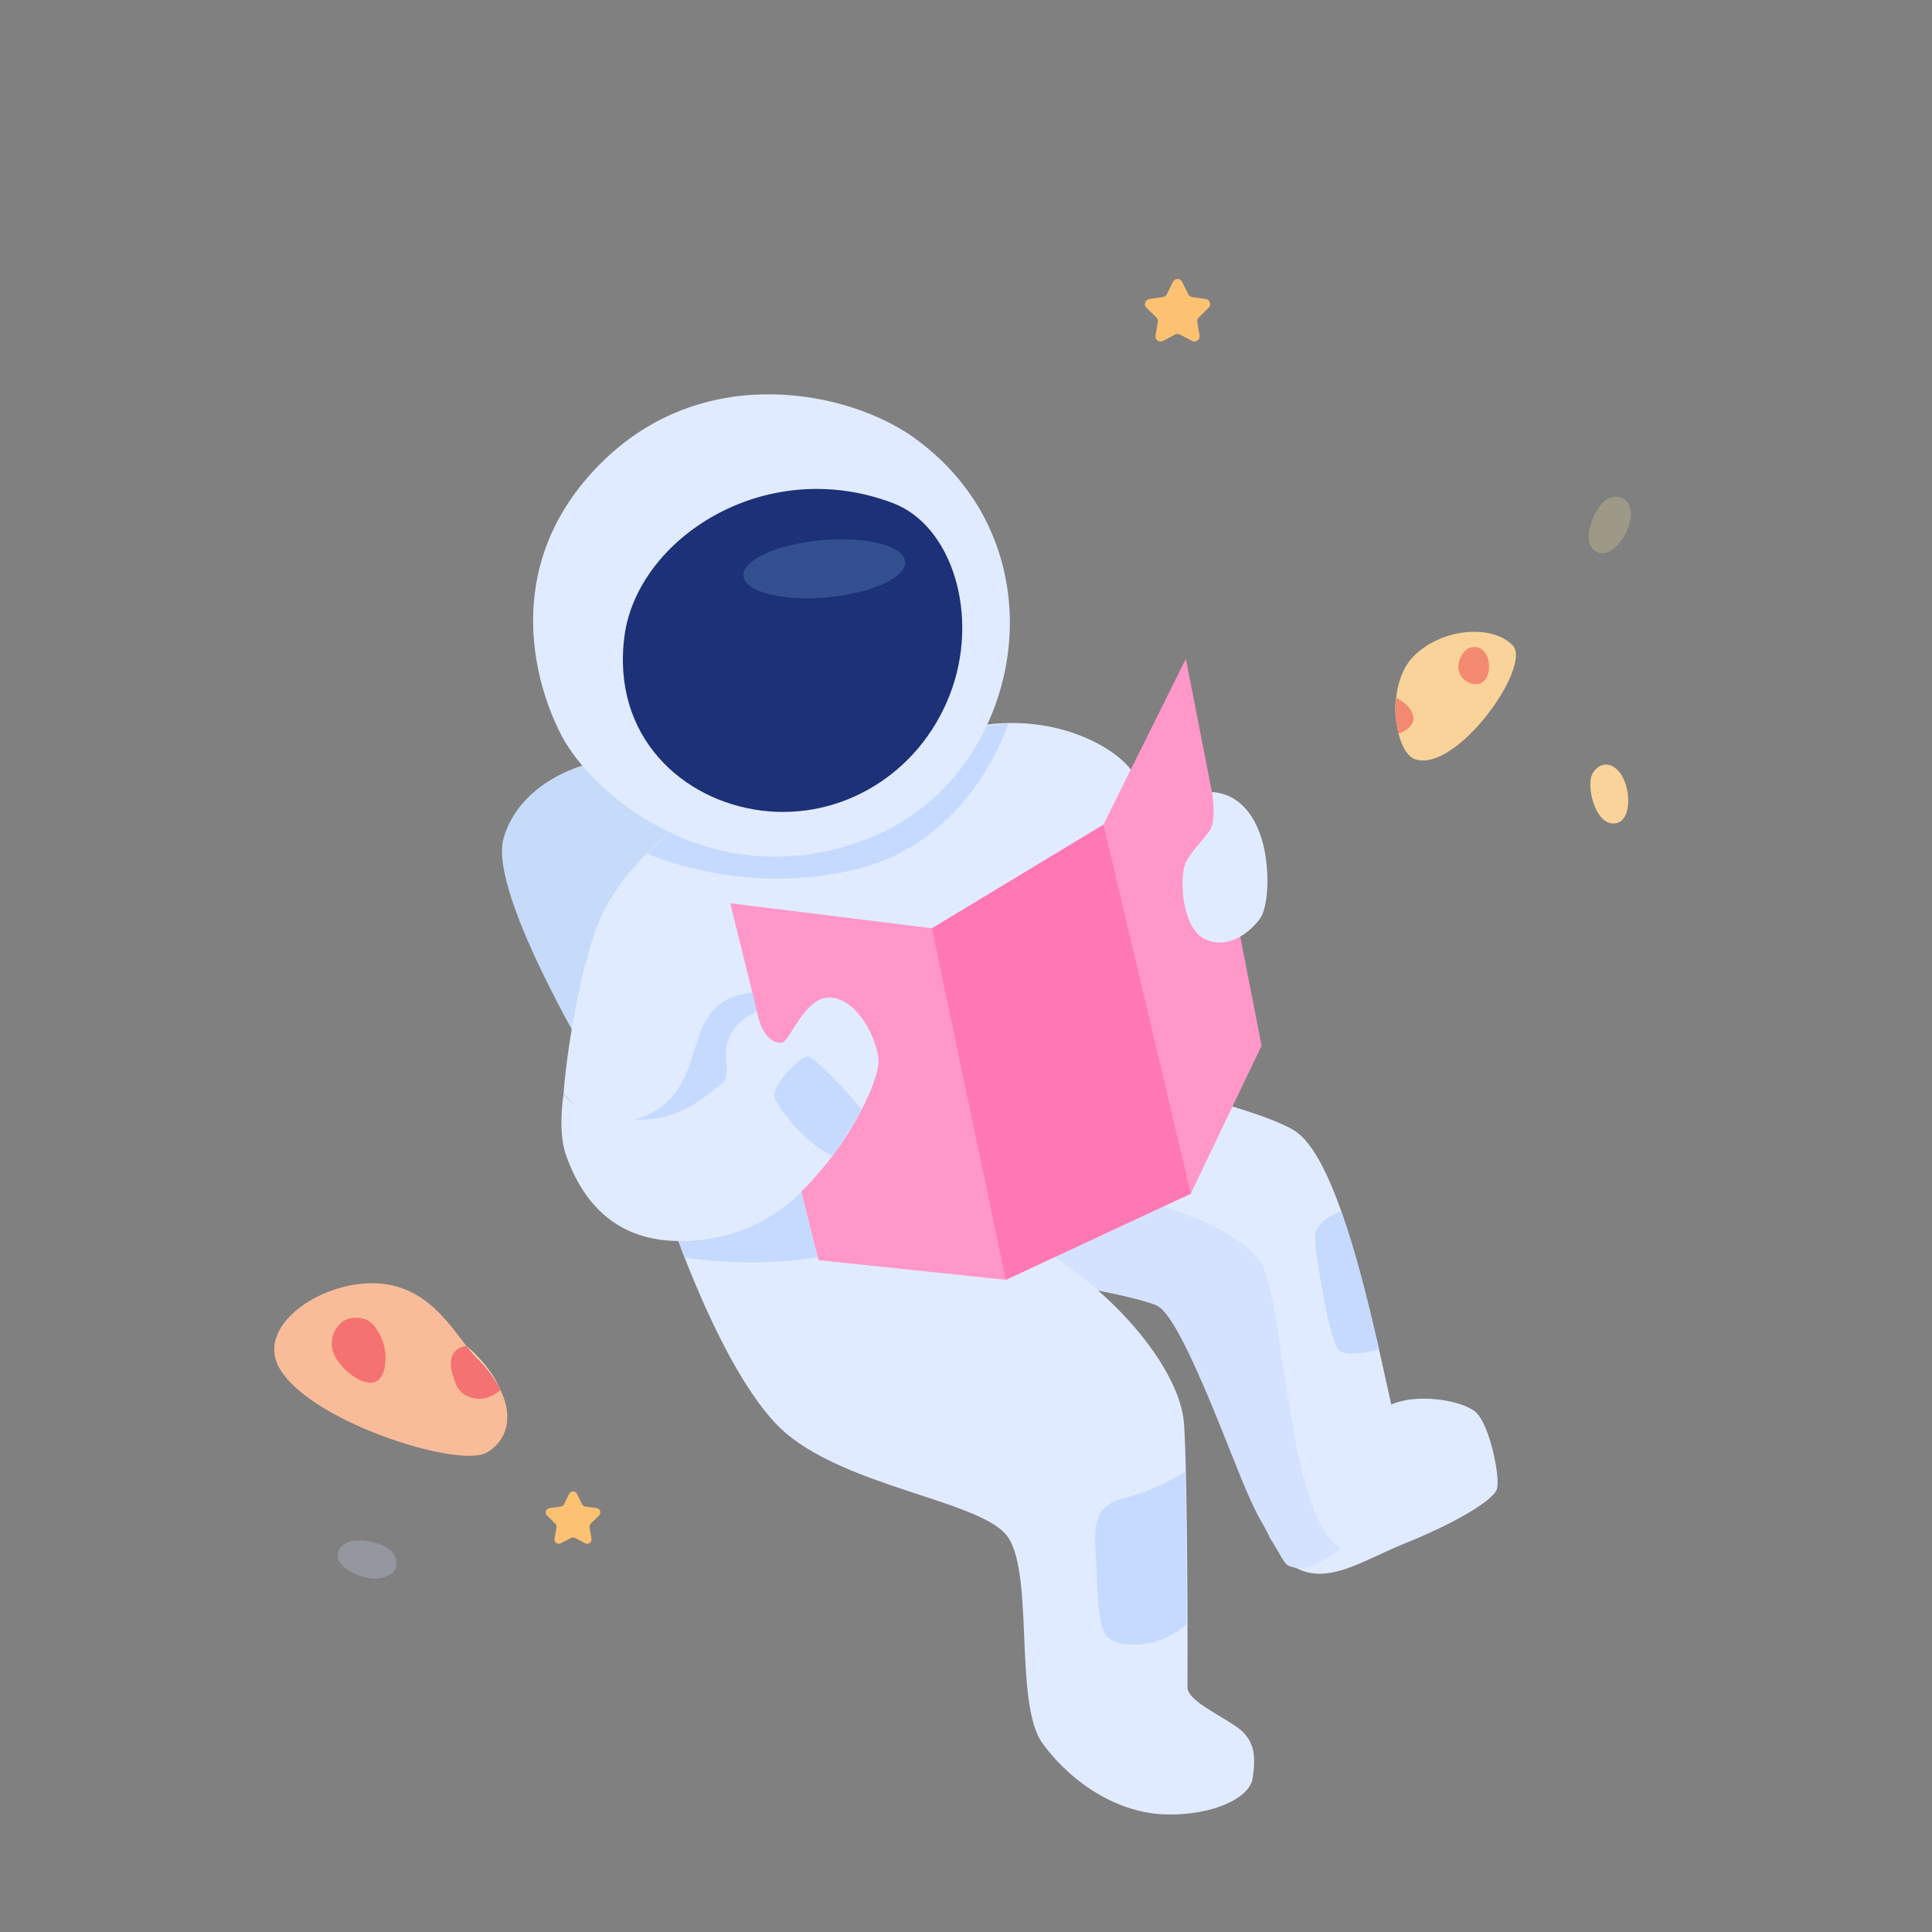 <svg width="647" height="647" viewBox="0 0 647 647" fill="none" xmlns="http://www.w3.org/2000/svg">
<rect x="0" y="0" width="647" height="647" fill="#808080" stroke="none"/>
<path d="M195.365 256.326C195.365 256.326 174.117 261.709 168.643 280.735C163.168 299.762 201.725 362.549 201.725 362.549L353.152 304.557L318.536 220.225L195.365 256.326Z" fill="#C6DBF9"/>
<path d="M224.296 278.72C224.296 278.72 207.43 292.09 200.682 308.398C193.933 324.707 189.439 354.868 188.739 366.289C208.292 389.708 298.353 383.847 298.353 383.847L395.851 295.213C395.851 295.213 385.019 266.119 378.695 257.714C372.37 249.309 349.973 236.976 321.307 244.418C302.394 265.038 224.296 278.72 224.296 278.72Z" fill="#E1EBFF"/>
<path d="M337.7 242.137L330.374 243.156C322.56 259.638 309.161 273.383 291.422 280.492C276.378 286.52 262.206 287.845 249.416 286.193C240.275 285.013 231.838 282.312 224.295 278.721L216.629 285.77C216.629 285.77 227.791 291.009 245.012 293.244L245.16 293.263C256.848 294.765 271.307 294.878 286.965 291.041C325.804 281.525 337.7 242.137 337.7 242.137Z" fill="#C6DAFF"/>
<path d="M334.468 426.498C334.468 426.498 375.879 432.506 387.14 437.044C398.449 441.611 420.047 515.142 431.722 523.63C443.398 532.117 455.773 522.73 470.943 516.653C486.112 510.576 500.339 502.549 501.353 498.476C502.368 494.404 498.914 477.238 494.254 472.954C489.617 468.867 474.598 466.471 465.91 470.372C458.296 435.678 447.618 386.821 433.125 378.401C418.632 369.98 372.485 360.517 372.485 360.517L334.468 426.498Z" fill="#E1EBFF"/>
<path d="M389.622 404.003L352.874 421.138C358.086 424.553 363.284 428.322 367.749 432.15C375.839 433.739 383.279 435.505 387.157 437.048C389.919 438.146 393.357 443.511 397.053 450.956C408.447 473.895 417.447 503.331 424.122 512.204C424.542 512.755 425.106 514.98 425.547 515.457C427.085 517.126 429.587 523.448 431.456 524.298C437.213 526.915 442.745 522.818 448.932 518.789C448.932 518.788 449.075 518.558 449.075 518.558C431.1 508.1 430.386 437.528 422.666 423.731C417.353 414.236 399.989 407.309 389.622 404.003Z" fill="#D4E2FF"/>
<path d="M223.652 405.775C223.652 405.775 242.309 462.664 263.563 480.266C284.815 497.869 326.168 502.453 336.53 513.489C346.892 524.526 339.14 570.249 349.173 583.893C359.206 597.537 374.555 607.057 389.955 607.612C405.356 608.166 418.461 602.397 419.479 595.565C420.498 588.732 420.639 582.716 413.944 578.157C407.25 573.598 397.585 569.283 397.667 564.962C397.749 560.641 397.749 494.851 396.519 476.798C395.236 458.628 372.715 430.499 341.169 413.828C312.791 383.079 262.449 388.187 262.449 388.187L223.652 405.775Z" fill="#E1EBFF"/>
<path d="M268.4 399.016C260.084 407.099 248.82 414.3 231.619 415.472C230.112 415.575 228.653 415.618 227.24 415.604L229.236 421.072C229.236 421.072 230.467 421.295 232.662 421.578C239.567 422.47 256.029 423.96 273.829 420.991L268.4 399.016Z" fill="#C6DAFF"/>
<path d="M305.939 146.475C284.565 131.214 236.968 120.855 202.525 153.862C168.082 186.871 177.916 226.989 188.099 246.412C198.771 266.766 240.008 301.093 291.421 280.491C342.835 259.889 357.805 183.507 305.939 146.475Z" fill="#E1EBFF"/>
<path d="M299.072 168.494C318.842 175.999 328.392 206.33 318.004 232.848C307.615 259.366 281.64 274.74 255.131 271.472C228.623 268.204 204.631 246.689 209.14 212.911C213.476 180.433 256.148 152.199 299.072 168.494Z" fill="#1C3177"/>
<path d="M251.923 332.337L251.921 332.337C224.6 335.321 240.841 366.052 212.673 374.952C227.491 375.691 236.196 367.077 241.182 363.411C243.727 361.539 243.523 359.588 243.187 353.198C242.851 346.809 247.634 340.926 253.392 338.884C253.691 340.176 254.026 341.317 254.39 342.321L251.923 332.337Z" fill="#C6DAFF"/>
<path d="M244.546 302.485L274.08 422.005L336.841 428.592L398.76 399.751L422.493 350.192L397.123 220.621L369.519 276.181L312.109 310.867L244.546 302.485Z" fill="#FF97C8"/>
<path d="M212.673 374.951C227.492 375.69 236.196 367.077 241.182 363.411C243.727 361.539 243.523 359.588 243.187 353.198C242.851 346.809 247.634 340.926 253.392 338.884C255.33 347.26 258.786 349.253 261.652 349.236C264.517 349.219 269.581 332.771 278.773 334.113C287.963 335.455 293.774 348.587 294.206 354.833C294.638 361.08 286.459 377.668 277.427 388.883C268.396 400.1 255.945 413.815 231.618 415.472C207.292 417.129 195.394 403.288 189.606 386.987C187.653 381.485 187.644 374.228 188.737 366.289C188.737 366.289 193.142 373.978 212.673 374.951Z" fill="#E1EBFF"/>
<path d="M405.86 265.244C405.86 265.244 407.5 274.792 405.135 278.124C402.771 281.455 399.8 284.09 397.307 288.411C394.814 292.733 395.4 310.375 403.39 314.425C411.38 318.475 419.309 311.605 422.096 307.398C424.883 303.193 425.189 291.237 422.977 282.594C420.765 273.951 415.549 265.845 405.86 265.244Z" fill="#E1EBFF"/>
<path d="M289.62 181.074C285.388 180.528 280.438 180.435 275.188 180.901C260.97 182.163 249.654 187.073 248.97 192.1L248.963 192.15C248.933 192.396 248.929 192.642 248.951 192.888C249.255 196.324 254.63 198.882 262.457 199.893C266.689 200.439 271.639 200.533 276.889 200.066C291.849 198.738 303.596 193.371 303.126 188.078C302.821 184.643 297.447 182.084 289.62 181.074Z" fill="#344F90"/>
<path d="M270.702 353.862C267.657 353.469 258.002 364.312 259.425 367.685C260.846 371.058 268.914 382.598 278.824 387.09L278.826 387.091C282.993 381.157 288.629 371.455 288.629 371.455C288.629 371.455 273.747 354.255 270.702 353.862Z" fill="#C6DAFF"/>
<path d="M331.246 299.305L312.109 310.867L312.11 310.867L331.246 299.305Z" fill="#E1BCE4"/>
<path d="M369.52 276.181L331.246 299.305L312.11 310.867L336.841 428.592L398.76 399.751L369.52 276.181Z" fill="#FF77B3"/>
<path d="M396.905 492.854L396.905 492.858C396.806 492.924 387.601 498.992 375.84 501.855C368.845 503.557 365.969 508.518 366.815 518.409C367.655 528.282 366.965 543.409 370.614 547.905C371.774 549.333 374.041 550.26 376.866 550.616C382.95 551.379 391.448 549.501 397.352 543.964C397.352 543.935 397.357 543.891 397.357 543.862C397.374 525.472 396.906 493.022 396.905 492.854Z" fill="#C6DAFF"/>
<path d="M449.033 425.682C453.879 439.313 455.333 453.966 458.045 473.609C451.708 444.051 449.269 426.286 449.033 425.682Z" fill="#E1EBFF"/>
<path d="M449.192 405.741C449.192 405.741 441.167 408.092 440.448 413.414L440.439 413.481C440.41 413.716 440.395 413.957 440.396 414.204C440.41 420.087 445.289 449.144 448.314 452.088C448.978 452.734 450.003 453.085 451.198 453.24C455.444 453.788 461.836 451.851 461.836 451.851C461.834 451.843 461.832 451.833 461.831 451.826C458.222 436.035 454.08 419.35 449.199 405.758C449.194 405.746 449.192 405.741 449.192 405.741Z" fill="#C6DAFF"/>
<path d="M395.892 94.395L397.932 98.527C398.183 99.036 398.668 99.388 399.229 99.47L403.79 100.132C405.204 100.338 405.768 102.076 404.745 103.074L401.446 106.29C401.039 106.686 400.854 107.256 400.95 107.816L401.728 112.357C401.97 113.765 400.492 114.839 399.226 114.174L395.148 112.03C394.647 111.766 394.046 111.766 393.544 112.03L389.466 114.174C388.201 114.839 386.723 113.765 386.964 112.357L387.743 107.816C387.838 107.256 387.653 106.686 387.247 106.29L383.947 103.074C382.924 102.076 383.489 100.338 384.903 100.132L389.463 99.47C390.024 99.388 390.509 99.036 390.76 98.527L392.801 94.395C393.433 93.113 395.26 93.113 395.892 94.395Z" fill="#FDC172"/>
<path d="M193.196 500.253L194.904 503.715C195.116 504.142 195.521 504.438 195.993 504.506L199.813 505.061C200.999 505.234 201.472 506.69 200.614 507.526L197.849 510.22C197.509 510.552 197.353 511.031 197.434 511.5L198.087 515.305C198.289 516.485 197.05 517.386 195.99 516.828L192.572 515.031C192.152 514.81 191.649 514.81 191.227 515.031L187.81 516.828C186.75 517.386 185.511 516.485 185.714 515.305L186.367 511.5C186.447 511.031 186.292 510.552 185.951 510.22L183.186 507.526C182.329 506.69 182.802 505.234 183.987 505.061L187.808 504.506C188.278 504.438 188.685 504.142 188.896 503.715L190.604 500.253C191.135 499.18 192.666 499.18 193.196 500.253Z" fill="#FDC172"/>
<path d="M532.774 260.502C531.799 265.213 534.547 276.233 540.693 275.754C546.839 275.275 546.31 262.943 542.053 258.243C537.796 253.543 533.425 257.361 532.774 260.502Z" fill="#F9D399"/>
<g opacity="0.5">
<path opacity="0.5" d="M539.582 166.602C538.738 166.837 537.968 167.237 537.389 167.736C534.52 170.205 531.097 177.176 532.283 181.677L532.33 181.847C532.667 182.993 533.316 183.968 534.365 184.653C535.437 185.352 536.594 185.471 537.748 185.163L537.858 185.133C542.223 183.867 546.52 176.569 546.121 171.603C545.734 166.788 542.28 165.851 539.582 166.602Z" fill="#F9E499"/>
</g>
<g opacity="0.5">
<path opacity="0.5" d="M120.058 515.839C117.053 515.881 114.392 516.837 113.401 519.33C113.193 519.853 113.098 520.369 113.102 520.875L113.103 520.918C113.186 525.207 120.374 528.697 125.907 528.62C126.84 528.607 127.726 528.493 128.523 528.264C131.696 527.352 132.809 525.395 132.791 523.451L132.79 523.409C132.758 521.634 131.786 519.874 130.581 518.939C128.435 517.272 123.958 515.785 120.058 515.839Z" fill="#D1DBFB"/>
</g>
<path d="M93.028 457.106C86.458 443.23 108.298 428.595 126.796 429.804C145.295 431.012 152.927 448.127 159.428 454.538C173.006 467.926 172.482 480.919 162.973 486.446C153.465 491.973 101.721 475.461 93.028 457.106Z" fill="#F9BC99"/>
<path d="M156.154 450.711C157.302 452.191 158.38 453.504 159.429 454.538C163.201 458.257 165.884 461.946 167.589 465.452C164.19 457.184 156.154 450.711 156.154 450.711Z" fill="#FBE2BD"/>
<path d="M156.153 450.711C149.451 451.92 150.486 457.914 152.594 463.353C153.816 466.506 156.856 468.374 160.242 468.426L160.39 468.427C162.803 468.425 165.38 467.503 167.596 465.469C167.593 465.463 167.59 465.457 167.588 465.451C165.883 461.945 163.2 458.257 159.428 454.538C158.38 453.504 157.301 452.191 156.153 450.711" fill="#F47272"/>
<path d="M119.492 441.319L119.385 441.318C118.87 441.317 118.327 441.348 117.752 441.408C112.951 441.906 109 448.815 112.336 454.467C115.193 459.306 120.307 463.037 124.038 463.064C124.666 463.068 125.253 462.968 125.785 462.751C129.48 461.242 130.153 452.958 127.531 447.618C125.259 442.99 123.042 441.36 119.492 441.319Z" fill="#F47272"/>
<path d="M473.819 254.244C467.035 251.932 463.719 229.299 473.524 219.647C483.33 209.995 500.111 209.23 506.623 216.178C513.134 223.125 487.72 258.981 473.819 254.244Z" fill="#F9D399"/>
<path d="M492.111 216.972C491.716 217.135 491.354 217.352 491.046 217.611C488.928 219.384 487.55 223.033 488.932 225.784C490.217 228.343 493.339 229.786 495.822 228.798L495.913 228.76C496.069 228.694 496.221 228.619 496.37 228.533C498.642 227.228 499.28 222.908 498.082 219.938L498.045 219.848C497.906 219.517 497.744 219.204 497.558 218.914C496.06 216.578 493.782 216.285 492.111 216.972Z" fill="#F48972"/>
<path d="M467.563 233.779C466.937 237.139 467.465 241.167 467.912 243.58C467.371 240.535 467.217 237.135 467.563 233.779Z" fill="#FBEABD"/>
<path d="M467.569 233.748C467.567 233.758 467.565 233.769 467.563 233.779C467.217 237.135 467.372 240.534 467.913 243.58C468.155 244.884 468.373 245.716 468.373 245.716C468.373 245.716 468.487 245.677 468.682 245.598L468.796 245.551C470.122 244.996 474.068 243.043 473.249 239.708C473.178 239.418 473.087 239.139 472.98 238.87L472.925 238.737C471.507 235.394 467.569 233.748 467.569 233.748Z" fill="#F48972"/>
</svg>
